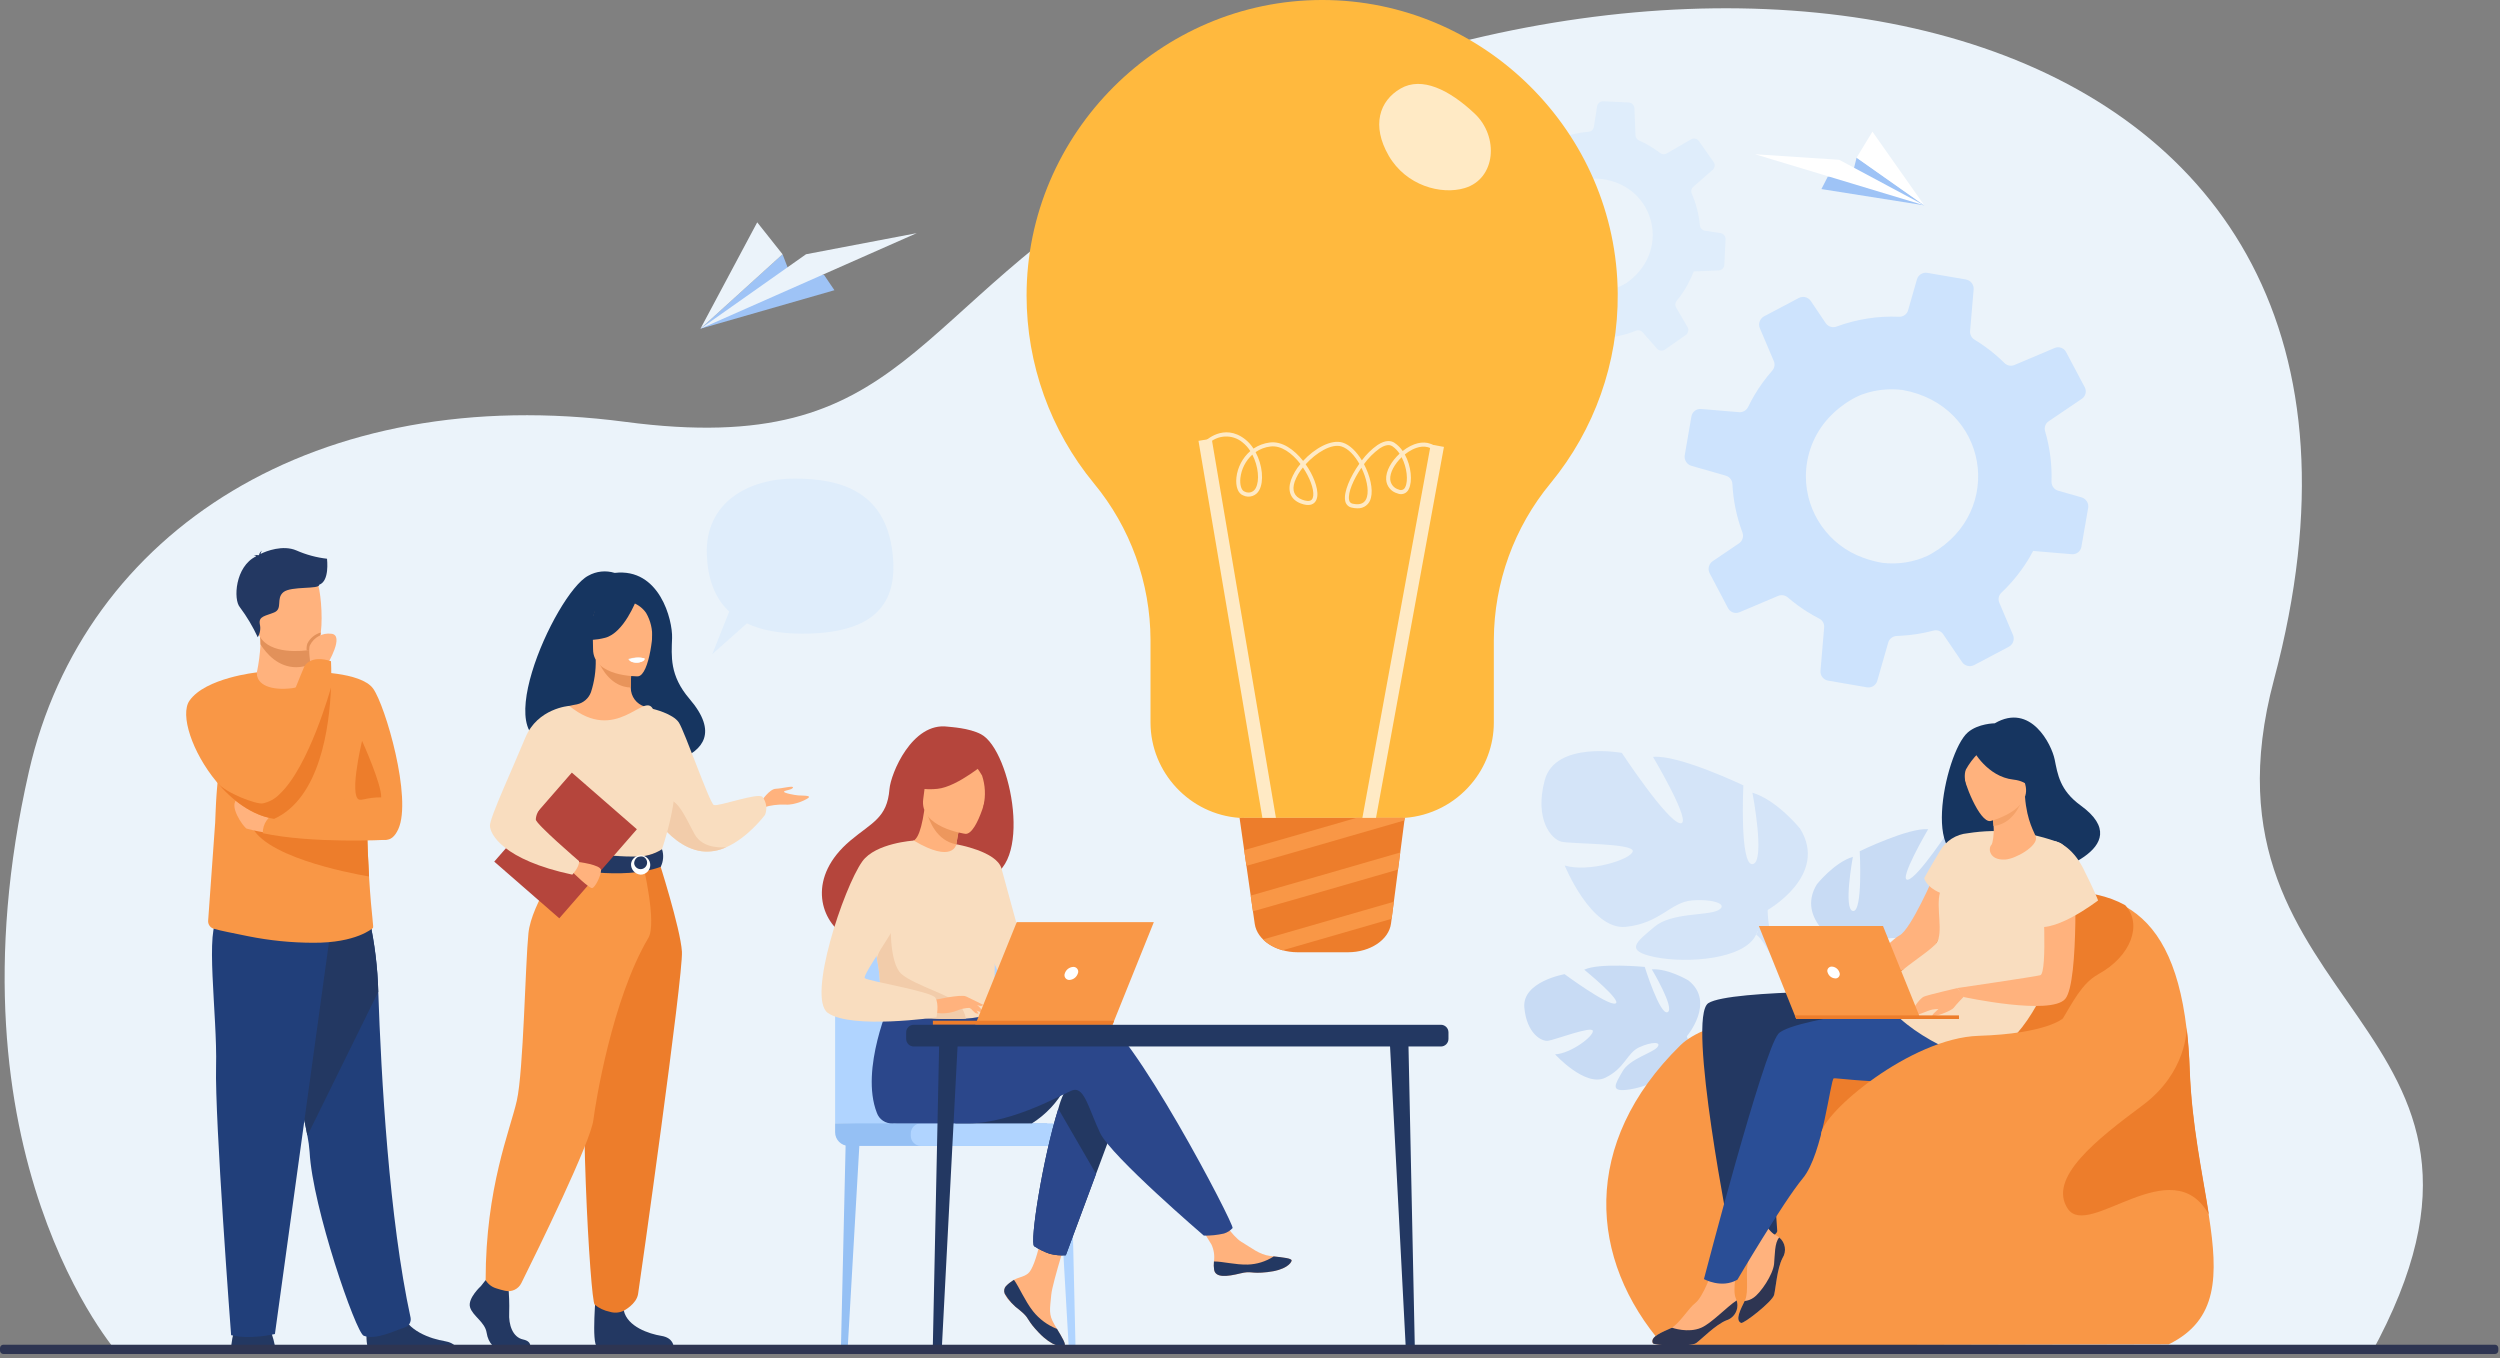 <?xml version="1.0" encoding="UTF-8" standalone="no"?>
<!DOCTYPE svg PUBLIC "-//W3C//DTD SVG 1.1//EN" "http://www.w3.org/Graphics/SVG/1.1/DTD/svg11.dtd">
<svg width="100%" height="100%" viewBox="0 0 565 307" version="1.1" xmlns="http://www.w3.org/2000/svg" xmlns:xlink="http://www.w3.org/1999/xlink" xml:space="preserve" xmlns:serif="http://www.serif.com/" style="fill-rule:evenodd;clip-rule:evenodd;stroke-linejoin:round;stroke-miterlimit:2;">
    <rect x="0" y="0" width="565" height="307" fill="#808080" stroke="none"/>
    <g transform="matrix(1,0,0,1,-41888.1,-1443.46)">
        <g transform="matrix(1,0,0,1,41888.1,1443.46)">
            <g id="Groupe_311" transform="matrix(1,0,0,1,0,0.004)">
                <g id="Tracé_1644" transform="matrix(1,0,0,1,-4.167,-7.434)">
                    <path d="M30.95,313.434C30.95,313.434 -9.078,268.524 10.707,181.781C23.151,127.22 75.978,93.612 145.5,102.771C209.864,111.25 208.781,77.222 265.094,44.748C385.549,-24.714 559.788,4.787 518.087,161.031C497.906,236.642 581.563,237.853 539.987,313.431L30.95,313.434Z" style="fill:rgb(235,243,250);fill-rule:nonzero;"/>
                </g>
                <g id="Tracé_1645" transform="matrix(1,0,0,1,-1315.13,-91.103)">
                    <path d="M1683.21,114.253L1677.59,113.997L1677.46,113.992C1676.78,113.963 1676.18,114.453 1676.07,115.124L1675.35,119.768C1675.34,119.843 1675.32,119.917 1675.3,119.989C1675.13,120.487 1674.68,120.839 1674.16,120.881C1671.05,121.135 1668.02,122.008 1665.25,123.448C1665.13,123.504 1665.02,123.546 1664.89,123.571C1664.42,123.659 1663.94,123.495 1663.62,123.14L1661.04,120.186C1660.7,119.808 1660.18,119.649 1659.69,119.775C1659.54,119.818 1659.39,119.886 1659.26,119.975L1654.55,123.275C1653.97,123.681 1653.8,124.474 1654.15,125.087L1656.77,129.599C1657.03,130.043 1657.01,130.598 1656.71,131.019C1656.3,131.635 1655.91,132.264 1655.54,132.919C1654.88,134.134 1654.32,135.405 1653.87,136.719L1653.87,136.725C1653.7,137.26 1653.2,137.631 1652.64,137.652L1647.35,137.865L1647.08,137.878C1646.4,137.903 1645.84,138.456 1645.81,139.14L1645.55,144.887C1645.52,145.585 1646.02,146.2 1646.71,146.31L1651.88,147.11C1652.45,147.196 1652.9,147.641 1653,148.21C1653.42,150.605 1654.21,152.92 1655.34,155.073C1655.63,155.622 1655.5,156.298 1655.03,156.704L1651.54,159.769C1651.01,160.228 1650.92,161.018 1651.32,161.588L1654.62,166.318C1655.01,166.872 1655.77,167.038 1656.36,166.699L1661.66,163.627C1662.11,163.366 1662.67,163.383 1663.11,163.669C1663.64,164.024 1664.19,164.357 1664.77,164.669C1665.83,165.252 1666.93,165.754 1668.07,166.169C1668.58,166.345 1668.92,166.819 1668.94,167.357L1669.19,173.72C1669.22,174.414 1669.78,174.978 1670.47,175.011L1676.24,175.279C1676.85,175.301 1677.4,174.913 1677.58,174.335C1677.6,174.274 1677.62,174.21 1677.62,174.146L1678.52,168.412C1678.6,167.881 1678.99,167.446 1679.51,167.312C1679.55,167.297 1679.6,167.287 1679.65,167.282C1679.79,167.264 1679.92,167.238 1680.06,167.206C1681.71,166.921 1683.33,166.461 1684.88,165.832C1685.4,165.617 1686,165.764 1686.36,166.194L1689.6,169.884C1690.06,170.406 1690.85,170.498 1691.42,170.098L1692.47,169.367L1696.12,166.806C1696.69,166.407 1696.86,165.627 1696.51,165.024L1693.93,160.579C1693.66,160.107 1693.71,159.509 1694.06,159.09C1694.99,157.954 1695.82,156.734 1696.53,155.445C1697.06,154.479 1697.52,153.476 1697.91,152.445L1699.02,152.402L1703.58,152.217C1704.13,152.199 1704.61,151.828 1704.78,151.298C1704.81,151.188 1704.83,151.073 1704.83,150.957L1705.11,145.172C1705.13,144.493 1704.64,143.895 1703.97,143.786L1700.44,143.242C1699.84,143.147 1699.38,142.657 1699.31,142.053C1699.08,139.57 1698.46,137.14 1697.47,134.853C1697.23,134.328 1697.37,133.704 1697.8,133.328L1702.22,129.455C1702.71,129.019 1702.8,128.28 1702.42,127.743L1699.07,122.967C1698.68,122.405 1697.92,122.235 1697.33,122.58L1691.81,125.78C1691.34,126.058 1690.74,126.018 1690.31,125.68C1689.36,124.945 1688.35,124.286 1687.3,123.71C1686.72,123.393 1686.13,123.101 1685.54,122.836C1685.08,122.627 1684.77,122.176 1684.75,121.669L1684.51,115.569C1684.48,114.867 1683.91,114.294 1683.21,114.257M1665.75,136.883C1666.71,135.537 1667.89,134.366 1669.25,133.419C1669.59,133.182 1669.94,132.971 1670.31,132.787C1672.08,131.914 1674.02,131.459 1675.99,131.459C1688.66,132.114 1693.19,147.166 1683.19,154.699C1683.02,154.821 1682.86,154.942 1682.69,155.061C1680.75,156.27 1678.52,156.919 1676.24,156.934C1675.26,156.894 1674.29,156.763 1673.34,156.543C1667.56,155.266 1663.42,150.105 1663.42,144.195C1663.42,141.576 1664.23,139.021 1665.75,136.884" style="fill:rgb(223,237,251);fill-rule:nonzero;"/>
                </g>
                <g id="Tracé_1646" transform="matrix(1,0,0,1,-1515.37,-245.321)">
                    <path d="M1959.7,308.486L1951.14,307.016L1950.94,306.982C1949.9,306.807 1948.89,307.444 1948.6,308.452L1946.6,315.428C1946.57,315.541 1946.53,315.651 1946.48,315.757C1946.12,316.487 1945.36,316.939 1944.55,316.903C1939.74,316.696 1934.93,317.453 1930.41,319.128C1930.23,319.193 1930.04,319.234 1929.84,319.249C1929.11,319.295 1928.4,318.953 1927.98,318.349L1924.6,313.328C1924.15,312.682 1923.38,312.338 1922.6,312.438C1922.36,312.474 1922.12,312.549 1921.9,312.659L1914.06,316.804C1913.09,317.317 1912.67,318.498 1913.1,319.504L1916.25,326.919C1916.56,327.648 1916.42,328.494 1915.89,329.083C1915.14,329.947 1914.42,330.835 1913.74,331.776C1912.48,333.508 1911.38,335.349 1910.45,337.276L1910.44,337.284C1910.07,338.069 1909.25,338.543 1908.38,338.468L1900.23,337.779L1899.82,337.749C1898.76,337.656 1897.8,338.396 1897.63,339.438L1896.12,348.192C1895.94,349.254 1896.6,350.292 1897.63,350.592L1905.39,352.816C1906.25,353.058 1906.86,353.827 1906.89,354.716C1907.08,358.466 1907.85,362.165 1909.17,365.68C1909.5,366.575 1909.17,367.586 1908.38,368.118L1902.44,372.144C1901.55,372.747 1901.25,373.939 1901.76,374.889L1905.91,382.769C1906.4,383.691 1907.53,384.091 1908.49,383.684L1917.21,379.996C1917.95,379.685 1918.8,379.817 1919.41,380.337C1920.16,380.983 1920.95,381.602 1921.76,382.194C1923.27,383.29 1924.86,384.27 1926.52,385.125C1927.27,385.493 1927.71,386.286 1927.63,387.113L1926.8,396.913C1926.71,397.981 1927.46,398.953 1928.51,399.136L1937.3,400.652C1938.22,400.802 1939.14,400.314 1939.53,399.464C1939.57,399.374 1939.61,399.28 1939.63,399.183L1942.1,390.57C1942.32,389.77 1943,389.176 1943.82,389.07C1943.89,389.056 1943.97,389.049 1944.04,389.05C1944.26,389.049 1944.47,389.037 1944.69,389.013C1947.27,388.893 1949.83,388.498 1952.33,387.832C1953.17,387.602 1954.07,387.943 1954.54,388.672L1958.8,394.946C1959.4,395.833 1960.59,396.126 1961.53,395.621L1963.28,394.702L1969.37,391.478C1970.32,390.976 1970.73,389.814 1970.31,388.823L1967.21,381.523C1966.88,380.746 1967.07,379.841 1967.69,379.266C1969.34,377.705 1970.84,375.994 1972.17,374.155C1973.17,372.779 1974.07,371.333 1974.86,369.83L1976.57,369.977L1983.59,370.567C1984.44,370.647 1985.26,370.172 1985.61,369.39C1985.69,369.228 1985.74,369.056 1985.77,368.879L1987.3,360.069C1987.46,359.033 1986.83,358.025 1985.82,357.727L1980.51,356.217C1979.61,355.957 1979,355.118 1979.01,354.18C1979.14,350.33 1978.65,346.486 1977.57,342.789C1977.3,341.939 1977.63,341.009 1978.38,340.517L1985.89,335.431C1986.72,334.86 1987,333.742 1986.53,332.847L1982.31,324.888C1981.83,323.953 1980.69,323.546 1979.72,323.961L1970.65,327.801C1969.87,328.135 1968.96,327.957 1968.37,327.354C1967.05,326.044 1965.63,324.84 1964.13,323.754C1963.3,323.154 1962.46,322.596 1961.61,322.079C1960.94,321.671 1960.55,320.92 1960.61,320.139L1961.41,310.746C1961.51,309.665 1960.75,308.679 1959.68,308.488M1928.61,339.8C1930.34,337.922 1932.38,336.354 1934.64,335.164C1935.21,334.866 1935.79,334.61 1936.39,334.399C1939.26,333.399 1942.32,333.074 1945.34,333.451C1964.64,336.884 1968.67,360.81 1951.91,370.434C1951.63,370.589 1951.36,370.743 1951.07,370.892C1947.87,372.374 1944.33,372.939 1940.83,372.525C1939.34,372.277 1937.88,371.89 1936.47,371.371C1928.71,368.606 1923.5,361.215 1923.5,352.977C1923.5,348.101 1925.32,343.397 1928.61,339.799" style="fill:rgb(205,227,253);fill-rule:nonzero;"/>
                </g>
                <g id="Tracé_1647" transform="matrix(1,0,0,1,-635.769,-430.489)">
                    <path d="M795.517,555.9C795.034,543.953 805.047,538.646 815.286,538.646C825.525,538.646 836.666,541.299 837.632,557.184C838.253,567.403 832.805,573.692 817.118,573.692C811.827,573.692 807.718,572.858 804.566,571.369L796.724,578.337L800.578,568.706C797.164,565.532 795.726,561.055 795.518,555.9" style="fill:rgb(223,237,251);fill-rule:nonzero;"/>
                </g>
                <g id="Tracé_1648" transform="matrix(1,0,0,1,-207.598,-1190.27)">
                    <path d="M269.935,1495.71C269.702,1493.89 269.228,1492.12 268.525,1490.43C267.541,1488.46 261.276,1489.71 261.276,1489.71C261.276,1489.71 260.023,1490.79 259.755,1495.8L269.935,1495.71Z" style="fill:rgb(35,56,98);fill-rule:nonzero;"/>
                </g>
                <g id="Tracé_1649" transform="matrix(1,0,0,1,-329.599,-1173.85)">
                    <path d="M413.279,1479.24C411.807,1478.34 412.644,1471.64 412.644,1471.64C412.644,1471.64 419.503,1466.15 420.444,1470.35C421.385,1474.55 426.96,1476.44 430.133,1476.95C432.323,1477.31 433.001,1478.52 433.211,1479.24L413.279,1479.24Z" style="fill:rgb(35,56,98);fill-rule:nonzero;"/>
                </g>
                <g id="Tracé_1650" transform="matrix(1,0,0,1,-236.388,-817.863)">
                    <path d="M305.861,1074.5C306.101,1075.72 306.268,1076.96 306.361,1078.2C306.999,1090.64 316.83,1119.08 318.589,1119.74C321.31,1120.77 325.595,1118.59 327.837,1117.87C328.773,1117.6 329.358,1116.65 329.186,1115.69C324.317,1093.31 322.528,1061.08 321.876,1041.99C321.731,1036.52 321.069,1031.08 319.897,1025.74C318.725,1020.4 295.918,1019.34 295.775,1027.44C295.649,1034.6 303.718,1062.69 305.856,1074.5" style="fill:rgb(33,63,122);fill-rule:nonzero;"/>
                </g>
                <g id="Tracé_1651" transform="matrix(1,0,0,1,-236.388,-817.863)">
                    <path d="M305.861,1074.5L321.88,1041.99C321.735,1036.53 321.073,1031.08 319.901,1025.74C318.729,1020.4 295.922,1019.34 295.779,1027.44C295.653,1034.6 303.722,1062.69 305.86,1074.51" style="fill:rgb(35,56,98);fill-rule:nonzero;"/>
                </g>
                <g id="Tracé_1652" transform="matrix(1,0,0,1,-190.692,-822.646)">
                    <path d="M265.5,1032.25L252.824,1124.13C252.824,1124.13 247.257,1125.47 242.924,1124.39C242.924,1124.39 239.213,1075.53 239.524,1063.72C239.835,1051.9 236.86,1032.11 240.202,1029.92C243.544,1027.74 265.502,1032.25 265.502,1032.25" style="fill:rgb(33,63,122);fill-rule:nonzero;"/>
                </g>
                <g id="Tracé_1653" transform="matrix(1,0,0,1,-187.217,-604.375)">
                    <path d="M235.838,790.391L234.258,812.449C234.199,813.276 234.731,814.038 235.528,814.266C237.296,814.779 239.335,815.136 243.267,815.951C248.128,816.932 253.075,817.429 258.034,817.435C267.744,817.497 271.42,814.15 271.42,814.15C271.838,814.158 271.199,812.125 270.62,802.463C270.425,799.19 270.236,795.041 270.101,789.797C269.978,785.079 269.896,779.474 269.888,772.824C269.878,764.824 257.496,756.219 257.267,756.219C257.267,757.371 255.451,759.496 252.656,759.679C249.338,759.896 245.266,758.244 245.266,756.333C245.266,756.314 239.266,765.933 237.136,776.175C236.865,777.475 236.656,778.844 236.489,780.286C236.489,780.308 236.484,780.33 236.481,780.352C236.45,780.616 236.422,780.88 236.395,781.152C236.39,781.199 236.386,781.246 236.381,781.293C236.357,781.536 236.332,781.781 236.31,782.028C236.303,782.098 236.298,782.17 236.292,782.24C236.271,782.466 236.252,782.691 236.234,782.919C236.234,782.94 236.234,782.96 236.229,782.981C236.215,783.15 236.203,783.321 236.19,783.491C236.181,783.611 236.172,783.734 236.163,783.855C236.149,784.055 236.136,784.255 236.122,784.455L236.103,784.755C236.091,784.946 236.08,785.138 236.068,785.333C236.063,785.418 236.058,785.504 236.053,785.591C236.038,785.87 236.023,786.152 236.008,786.436L236.008,786.504C235.994,786.776 235.981,787.052 235.968,787.328C235.968,787.396 235.962,787.464 235.959,787.528C235.946,787.787 235.934,788.049 235.924,788.312C235.924,788.351 235.924,788.39 235.919,788.428C235.892,789.069 235.866,789.72 235.843,790.382L235.843,790.432L235.838,790.391Z" style="fill:rgb(249,151,70);fill-rule:nonzero;"/>
                </g>
                <g id="Tracé_1654" transform="matrix(1,0,0,1,-278.828,-604.377)">
                    <path d="M348.881,756.22C348.881,756.22 360.395,756.12 363.165,760.008C365.935,763.896 372.012,784.8 368.841,791.756C365.67,798.712 359.741,788.878 356.441,784.618C353.141,780.358 348.876,756.218 348.876,756.218" style="fill:rgb(249,151,70);fill-rule:nonzero;"/>
                </g>
                <g id="Tracé_1655" transform="matrix(1,0,0,1,-231.039,-570.056)">
                    <path d="M301.21,720.141L301.204,721.331C301.204,721.331 301.528,725.053 296.945,725.597C292.362,726.141 288.966,724.889 289.09,722.017C289.527,719.93 289.801,717.812 289.91,715.682C289.92,714.936 289.865,714.19 289.747,713.453L298.629,713.276L301.245,713.704L301.21,720.141Z" style="fill:rgb(255,178,125);fill-rule:nonzero;"/>
                </g>
                <g id="Tracé_1656" transform="matrix(1,0,0,1,-233.669,-570.057)">
                    <path d="M303.873,713.7L303.839,720.138C302.837,720.606 301.745,720.847 300.639,720.844C296.557,720.844 293.919,717.851 292.539,715.678C292.549,714.932 292.495,714.186 292.376,713.449L301.258,713.272L303.873,713.7Z" style="fill:rgb(226,145,90);fill-rule:nonzero;"/>
                </g>
                <g id="Tracé_1657" transform="matrix(1,0,0,1,-225.185,-509.48)">
                    <path d="M283.212,651.449C284.242,656.995 291.399,656.813 294.491,656.464C295.361,656.364 295.909,656.256 295.909,656.256C296.89,655.994 297.438,654.448 297.692,652.424C298.192,648.417 297.559,642.536 296.882,641.031C295.863,638.768 293.944,636.319 286.738,638.086C279.532,639.853 281.889,644.343 283.212,651.449" style="fill:rgb(255,178,125);fill-rule:nonzero;"/>
                </g>
                <g id="Tracé_1658" transform="matrix(1,0,0,1,-319.532,-666.389)">
                    <path d="M401.359,833.812C401.359,833.812 405.812,843.646 405.682,846.594C404.222,846.573 402.766,846.76 401.359,847.15C397.878,848.188 401.359,833.812 401.359,833.812" style="fill:rgb(237,125,43);fill-rule:nonzero;"/>
                </g>
                <g id="Tracé_1659" transform="matrix(1,0,0,1,-212.688,-493.019)">
                    <path d="M286.6,619.29C284.214,619.018 281.883,618.387 279.686,617.419C276.649,616.099 272.818,617.553 271.575,618.208C271.619,617.94 271.721,617.684 271.875,617.46C271.556,617.691 271.329,618.027 271.234,618.409C271.177,618.451 271.151,618.481 271.166,618.49C270.819,618.426 270.462,618.449 270.126,618.557C269.79,618.665 270.411,618.516 270.512,618.699C270.524,618.719 270.539,618.736 270.558,618.75C265.821,621.039 265.384,628.525 266.908,630.257C268.484,632.37 269.835,634.641 270.941,637.034C271.468,636.149 271.636,635.095 271.409,634.091C271.076,632.257 272.66,632.257 274.66,631.423C276.66,630.589 274.993,628.255 276.744,626.838C278.495,625.421 284.913,626.254 284.83,625.171C287.213,624.303 286.595,619.532 286.595,619.288" style="fill:rgb(35,56,98);fill-rule:nonzero;"/>
                </g>
                <g id="Tracé_1660" transform="matrix(1,0,0,1,-225.184,-738.027)">
                    <path d="M281.759,923.871C283.639,931.42 303.968,935.32 308.59,936.113C308.395,932.84 308.206,928.691 308.071,923.447L281.759,923.871Z" style="fill:rgb(237,125,43);fill-rule:nonzero;"/>
                </g>
                <g id="Tracé_1661" transform="matrix(1,0,0,1,-210.83,-717.815)">
                    <path d="M271.868,906.113C270.08,905.902 268.31,905.557 266.574,905.08C265.799,904.693 262.256,899.657 264.574,898.366C266.892,897.075 273.124,902.24 273.124,902.24L271.868,906.113Z" style="fill:rgb(255,178,125);fill-rule:nonzero;"/>
                </g>
                <g id="Tracé_1662" transform="matrix(1,0,0,1,-236.366,-719.459)">
                    <path d="M323.714,909.254C323.714,909.254 306.984,910.162 295.757,907.754C295.704,905.66 297.021,903.76 299,903.074C300.979,902.388 316.5,899.365 320.7,900.398C324.9,901.431 323.71,909.254 323.71,909.254" style="fill:rgb(249,151,70);fill-rule:nonzero;"/>
                </g>
                <g id="Tracé_1663" transform="matrix(1,0,0,1,-167.465,-604.848)">
                    <path d="M216.392,781.513C219.864,785.699 224.403,789.113 229.406,789.913C230.393,788.227 230.827,786.272 230.644,784.326C230.468,782.492 229.842,780.73 228.822,779.197C228.43,778.57 228.101,777.905 227.838,777.214C225.106,770.242 225.513,756.806 225.513,756.806C225.513,756.806 213.913,758.021 210.294,763.186C208.079,766.35 210.903,774.891 216.394,781.51" style="fill:rgb(249,151,70);fill-rule:nonzero;"/>
                </g>
                <g id="Tracé_1664" transform="matrix(1,0,0,1,-275.824,-568.954)">
                    <path d="M345.13,715.937C346,715.837 346.548,715.729 346.548,715.729C347.529,715.467 348.077,713.921 348.331,711.897C347.016,712.26 345.914,713.161 345.297,714.377C345.126,714.878 345.069,715.411 345.13,715.937" style="fill:rgb(226,145,90);fill-rule:nonzero;"/>
                </g>
                <g id="Tracé_1665" transform="matrix(1,0,0,1,-278.138,-569.949)">
                    <path d="M352.118,720.07C352.118,720.07 356.125,713.458 353.009,713.17C351.018,712.92 349.075,713.968 348.191,715.77C347.741,716.545 348.309,720.039 348.309,720.039L352.118,720.07Z" style="fill:rgb(255,178,125);fill-rule:nonzero;"/>
                </g>
                <g id="Tracé_1666" transform="matrix(1,0,0,1,-233.598,-592.834)">
                    <path d="M292.305,772.094C292.424,772.889 292.654,773.663 292.988,774.394C293.596,775.724 294.463,776.919 295.539,777.909C305.946,773.209 308.052,757.08 308.405,748.217C308.547,744.654 308.405,742.265 308.405,742.265C303.71,740.71 302.39,743.412 302.39,743.412C302.39,743.412 296.847,756.594 293.971,765.212C292.871,768.512 292.162,771.137 292.303,772.102" style="fill:rgb(249,151,70);fill-rule:nonzero;"/>
                </g>
                <g id="Tracé_1667" transform="matrix(1,0,0,1,-194.743,-618.442)">
                    <path d="M243.67,795.107C247.142,799.293 251.681,802.707 256.684,803.507C267.091,798.807 269.197,782.678 269.55,773.815C269.55,773.815 264.625,791.677 257.922,797.915C256.898,798.976 255.577,799.703 254.133,800C252.689,800.297 245.681,797.611 243.908,795.362C243.845,795.264 243.764,795.179 243.67,795.11" style="fill:rgb(237,125,43);fill-rule:nonzero;"/>
                </g>
                <g id="Tracé_1668" transform="matrix(1,0,0,1,-1371.15,-868.572)">
                    <path d="M1752.35,1102.8C1752.35,1102.8 1758.96,1095.04 1752.72,1090.14C1752.72,1090.14 1748.16,1087.4 1744.46,1087.64C1744.46,1087.64 1749.74,1096.44 1748.04,1097.31C1746.34,1098.19 1742.86,1087.09 1742.86,1087.09C1742.86,1087.09 1732.51,1086.11 1729.19,1087.72C1729.19,1087.72 1738.06,1094.94 1736.19,1095.37C1734.32,1095.81 1724.75,1088.73 1724.75,1088.73C1724.75,1088.73 1715.13,1090.4 1715.65,1096.27C1716.18,1102.14 1719.51,1103.95 1720.97,1103.79C1722.42,1103.63 1730.94,1100.35 1731.13,1101.54C1731.33,1102.74 1726.2,1106.66 1722.6,1106.85C1722.6,1106.85 1729.41,1114.32 1733.92,1112.15C1738.43,1109.98 1738.8,1106.55 1741.61,1105.26C1744.42,1103.96 1746.82,1103.96 1745.67,1105.27C1744.51,1106.59 1739.42,1107.87 1737.82,1110.73C1736.22,1113.58 1734.78,1115.5 1739.45,1114.78C1744.12,1114.07 1751.69,1110.63 1752.02,1106.72L1752.35,1102.8Z" style="fill:rgb(200,219,244);fill-rule:nonzero;"/>
                </g>
                <g id="Tracé_1669" transform="matrix(1,0,0,1,-1390.07,-906.643)">
                    <path d="M1739.31,1134.48C1739.31,1134.48 1765.47,1133.4 1771.27,1140.87C1772.4,1143.68 1774.19,1146.19 1776.49,1148.17L1777.11,1149.84C1777.11,1149.84 1772.57,1145.07 1770.94,1144.79C1770.94,1144.79 1773.45,1135.51 1739.31,1134.49" style="fill:rgb(200,219,244);fill-rule:nonzero;"/>
                </g>
                <g id="Tracé_1670" transform="matrix(1,0,0,1,-1532.17,-958.706)">
                    <path d="M1918.6,1200.23C1922.12,1203.08 1924.3,1207.26 1924.64,1211.78L1923.62,1211.87C1923.62,1211.87 1921.8,1204.21 1918.55,1201.22C1915.31,1198.23 1918.6,1200.23 1918.6,1200.23" style="fill:rgb(200,219,244);fill-rule:nonzero;"/>
                </g>
                <g id="Tracé_1671" transform="matrix(1,0,0,1,-1629.15,-741.764)">
                    <path d="M2045.42,955.531C2045.42,955.531 2034.86,949.65 2039.76,941.616C2039.76,941.616 2043.68,936.68 2047.9,935.402C2047.9,935.402 2045.68,947.368 2047.93,947.644C2050.19,947.92 2049.45,934.132 2049.45,934.132C2049.45,934.132 2060.55,928.755 2064.91,929.165C2064.91,929.165 2058.05,940.865 2060.3,940.575C2062.55,940.285 2070.25,928.446 2070.25,928.446C2070.25,928.446 2081.64,926.304 2083.49,933.053C2085.34,939.802 2082.39,943.187 2080.71,943.614C2079.02,944.041 2068.19,943.93 2068.47,945.336C2068.76,946.742 2076.08,948.973 2080.16,947.696C2080.16,947.696 2075.68,958.824 2069.77,958.278C2063.86,957.732 2062.02,954.078 2058.36,953.807C2054.7,953.536 2052.03,954.528 2053.86,955.507C2055.69,956.486 2061.88,955.807 2064.85,958.307C2067.81,960.807 2070.2,962.352 2064.72,963.493C2059.24,964.634 2049.38,963.957 2047.4,959.742L2045.42,955.531Z" style="fill:rgb(200,219,244);fill-rule:nonzero;"/>
                </g>
                <g id="Tracé_1672" transform="matrix(1,0,0,1,-1645.78,-769.844)">
                    <path d="M2094.93,963.259C2094.93,963.259 2065.4,972.909 2062.06,983.612C2061.97,987.212 2061.01,990.739 2059.27,993.892L2059.28,996.002C2059.28,996.002 2062.35,988.817 2064.04,987.828C2064.04,987.828 2057.4,978.56 2094.93,963.26" style="fill:rgb(200,219,244);fill-rule:nonzero;"/>
                </g>
                <g id="Tracé_1673" transform="matrix(1,0,0,1,-1634.91,-886.524)">
                    <path d="M2048.4,1110.57C2045.67,1115.2 2044.98,1120.76 2046.48,1125.92L2047.65,1125.6C2047.65,1125.6 2046.49,1116.33 2048.86,1111.65C2051.23,1106.98 2048.4,1110.57 2048.4,1110.57" style="fill:rgb(200,219,244);fill-rule:nonzero;"/>
                </g>
                <g id="Tracé_1674" transform="matrix(1,0,0,1,-1386.6,-675.63)">
                    <path d="M1786.06,881.294C1786.06,881.294 1799.95,873.466 1793.43,862.911C1793.43,862.911 1788.22,856.433 1782.65,854.78C1782.65,854.78 1785.66,870.537 1782.69,870.917C1779.72,871.297 1780.6,853.117 1780.6,853.117C1780.6,853.117 1765.93,846.109 1760.18,846.682C1760.18,846.682 1769.31,862.052 1766.34,861.689C1763.37,861.326 1753.13,845.774 1753.13,845.774C1753.13,845.774 1738.1,843.033 1735.71,851.943C1733.33,860.853 1737.23,865.293 1739.46,865.843C1741.69,866.393 1755.97,866.168 1755.6,868.024C1755.24,869.88 1745.6,872.874 1740.22,871.224C1740.22,871.224 1746.19,885.861 1753.98,885.097C1761.77,884.333 1764.17,879.504 1768.99,879.12C1773.81,878.736 1777.34,880.02 1774.93,881.329C1772.52,882.638 1764.36,881.784 1760.47,885.106C1756.59,888.428 1753.44,890.477 1760.67,891.941C1767.9,893.405 1780.89,892.441 1783.47,886.87L1786.06,881.294Z" style="fill:rgb(212,228,248);fill-rule:nonzero;"/>
                </g>
                <g id="Tracé_1675" transform="matrix(1,0,0,1,-1416.91,-712.765)">
                    <path d="M1772.9,891.839C1772.9,891.839 1811.88,904.344 1816.38,918.428C1816.52,923.173 1817.81,927.814 1820.12,931.958L1820.13,934.74C1820.13,934.74 1816.02,925.292 1813.8,924C1813.8,924 1822.48,911.734 1772.9,891.839" style="fill:rgb(212,228,248);fill-rule:nonzero;"/>
                </g>
                <g id="Tracé_1676" transform="matrix(1,0,0,1,-1597.45,-865.576)">
                    <path d="M2000.65,1084.77C2004.28,1090.85 2005.24,1098.17 2003.29,1104.99L2001.75,1104.58C2001.75,1104.58 2003.21,1092.34 2000.05,1086.2C1996.89,1080.06 2000.65,1084.77 2000.65,1084.77" style="fill:rgb(212,228,248);fill-rule:nonzero;"/>
                </g>
                <g id="Tracé_1677" transform="matrix(1,0,0,1,-1444.89,-802.851)">
                    <path d="M1935.04,1106.67L1820.83,1106.95C1803.84,1087.5 1802.11,1061.2 1824.68,1039.06C1827.52,1036.28 1832.96,1034.31 1838.83,1032.91C1846.46,1031.27 1854.21,1030.2 1862,1029.71C1865.73,1026.7 1869.19,1023.38 1872.37,1019.78C1884.42,1005.2 1894.66,1006.46 1894.66,1006.46C1906.95,1004.07 1917.42,1003.38 1925.19,1007.7C1932.38,1011.72 1937.25,1020.05 1939.06,1035.35C1939.41,1038.24 1939.64,1041.39 1939.76,1044.8C1940.2,1057.22 1942.65,1068.26 1944.1,1077.62C1946.2,1091.17 1946.21,1101.17 1935.03,1106.66" style="fill:rgb(249,151,70);fill-rule:nonzero;"/>
                </g>
                <g id="Tracé_1678" transform="matrix(1,0,0,1,-1563.04,-801.768)">
                    <path d="M2037.25,1021.95C2029.8,1026 2028.97,1039.37 2017.3,1042.82C2005.64,1046.27 1985.84,1045.95 1974.6,1058.12C1963.77,1069.87 1951.83,1039.96 1956.98,1031.56C1964.61,1029.91 1972.36,1028.84 1980.15,1028.36C1983.88,1025.34 1987.34,1022.02 1990.52,1018.42C2002.57,1003.84 2012.82,1005.1 2012.82,1005.1C2025.1,1002.72 2035.57,1002.02 2043.34,1006.34C2047.28,1010.64 2044.7,1017.88 2037.24,1021.94" style="fill:rgb(237,125,43);fill-rule:nonzero;"/>
                </g>
                <g id="Tracé_1679" transform="matrix(1,0,0,1,-1531.23,-891.488)">
                    <path d="M1959.69,1115.49C1959.69,1115.49 1922.3,1115 1917.32,1118.19C1912.34,1121.38 1922.45,1172.02 1922.45,1172.02C1922.45,1172.02 1932.13,1172.31 1932.89,1169.74C1932.89,1169.74 1931.08,1146.01 1932.59,1141.9C1934.11,1137.79 1933.15,1132.11 1933.15,1132.11C1933.15,1132.11 1952.08,1134.94 1958.08,1133.51C1964.08,1132.08 1959.7,1115.5 1959.7,1115.5" style="fill:rgb(35,56,98);fill-rule:nonzero;"/>
                </g>
                <g id="Tracé_1680" transform="matrix(1,0,0,1,-1651.49,-787.404)">
                    <path d="M2088.61,985.231C2088.61,985.261 2083.35,997.498 2080.78,998.801C2078.22,1000.1 2068.93,1010.77 2066.94,1010.59C2064.95,1010.4 2069.27,1012.21 2069.27,1012.21C2069.27,1012.21 2085.5,1004.73 2086.44,1004.26C2087.39,1003.79 2092.36,995.614 2093.04,991.459C2093.73,987.304 2088.61,985.229 2088.61,985.229" style="fill:rgb(255,178,125);fill-rule:nonzero;"/>
                </g>
                <g id="Tracé_1681" transform="matrix(1,0,0,1,-1563.68,-1088.16)">
                    <path d="M1966.53,1372.47C1965.29,1374.88 1965,1379.3 1964.63,1380.8C1964.26,1382.3 1957.73,1387.4 1957.16,1387.14C1955.74,1386.5 1957.1,1384.01 1957.97,1382.18C1958.01,1382.11 1958.04,1382.04 1958.07,1381.97C1958.93,1380.13 1958.19,1376.04 1958.64,1373.92C1959.09,1371.8 1956.94,1366.11 1956.94,1366.11L1960.55,1361.55C1960.55,1361.55 1963.09,1366.38 1964.9,1367.26C1965.22,1367.41 1965.52,1367.6 1965.79,1367.82C1967.18,1368.95 1967.5,1370.97 1966.53,1372.47" style="fill:rgb(255,178,125);fill-rule:nonzero;"/>
                </g>
                <g id="Tracé_1682" transform="matrix(1,0,0,1,-1486.34,-1139.13)">
                    <path d="M1876.5,1437.53C1874,1438.56 1870.93,1441.76 1869.68,1442.67C1868.43,1443.57 1860.15,1443.25 1859.88,1442.69C1859.18,1441.22 1862.07,1440.18 1863.91,1439.33C1863.94,1439.32 1863.97,1439.3 1863.99,1439.29L1864,1439.29C1865.82,1438.38 1867.86,1434.86 1869.54,1433.55C1871.24,1432.22 1873.28,1426.49 1873.28,1426.49L1878.98,1425.34C1878.98,1425.34 1877.8,1430.66 1878.62,1432.5C1878.7,1432.67 1878.77,1432.85 1878.82,1433.03C1878.94,1433.39 1879.01,1433.77 1879.01,1434.15C1879.01,1435.7 1877.98,1437.08 1876.5,1437.54" style="fill:rgb(255,178,125);fill-rule:nonzero;"/>
                </g>
                <g id="Tracé_1683" transform="matrix(1,0,0,1,-1746.79,-645.466)">
                    <path d="M2194.65,837.861C2193.89,836.981 2205.91,833.356 2208.48,843.225C2208.48,843.225 2230.61,837.34 2217,827.479C2212.29,824.065 2211.82,820.422 2211.14,817.09C2210.46,813.758 2205.76,804.177 2197.6,808.931C2197.6,808.931 2193.87,808.947 2191.51,810.99C2186.15,815.636 2180.29,845.17 2194.65,837.861" style="fill:rgb(22,53,96);fill-rule:nonzero;"/>
                </g>
                <g id="Tracé_1684" transform="matrix(1,0,0,1,-1532.76,-898.507)">
                    <path d="M1976.85,1124.25C1976.85,1124.25 1938.07,1128.19 1934.66,1132.15C1931.25,1136.11 1917.85,1187.58 1917.85,1187.58C1917.85,1187.58 1921.81,1189.79 1925.41,1187.72C1925.41,1187.72 1935.67,1170.26 1940.21,1164.78C1944.75,1159.3 1946.45,1142.38 1947.2,1142.2C1947.95,1142.03 1972.25,1145.6 1980.62,1139.17C1988.99,1132.75 1976.85,1124.25 1976.85,1124.25" style="fill:rgb(42,78,150);fill-rule:nonzero;"/>
                </g>
                <g id="Tracé_1685" transform="matrix(1,0,0,1,-1694.35,-747.546)">
                    <path d="M2160.04,938.1C2153.37,935.507 2146.13,934.732 2139.06,935.856C2136.44,936.082 2134.1,937.578 2132.79,939.856C2130.37,943.844 2129.23,945.986 2129.23,945.986C2129.23,945.986 2129.47,947.834 2132.77,949.306C2131.87,952.613 2133.6,958.389 2132.01,960.63C2130.42,962.871 2120.56,968.43 2120.07,971.519C2119.17,977.198 2136.91,987.494 2142.2,986.395C2157.42,983.234 2167.77,942.453 2160.04,938.103" style="fill:rgb(249,221,191);fill-rule:nonzero;"/>
                </g>
                <g id="Tracé_1686" transform="matrix(1,0,0,1,-1779.07,-653.559)">
                    <path d="M2239.53,832.41C2240.56,830.357 2241.26,828.151 2241.59,825.878C2241.76,823.778 2239.99,816.213 2232.39,818.041C2230.86,818.402 2229.43,819.103 2228.21,820.09C2226.64,821.376 2224.46,824.041 2227.78,830.474L2228.7,832.667L2239.53,832.41Z" style="fill:rgb(22,53,96);fill-rule:nonzero;"/>
                </g>
                <g id="Tracé_1687" transform="matrix(1,0,0,1,-1789.89,-716.735)">
                    <path d="M2239.93,907.688C2239.17,908.498 2239.47,911.188 2243.06,910.988C2245.42,910.856 2250.48,907.939 2250.01,905.923C2249.78,904.964 2247.97,902.493 2247.54,896.806L2247.12,896.926L2239.91,898.95C2239.91,898.95 2240.26,901.24 2240.44,903.409C2240.59,905.231 2240.26,907.352 2239.94,907.687" style="fill:rgb(255,178,125);fill-rule:nonzero;"/>
                </g>
                <g id="Tracé_1688" transform="matrix(1,0,0,1,-1791.17,-717.211)">
                    <path d="M2241.19,899.427C2241.19,899.427 2241.53,901.717 2241.71,903.886C2245.8,903.449 2247.67,899.543 2248.39,897.403L2241.19,899.427Z" style="fill:rgb(244,162,105);fill-rule:nonzero;"/>
                </g>
                <g id="Tracé_1689" transform="matrix(1,0,0,1,-1765.74,-669.793)">
                    <path d="M2215.6,855.339C2215.6,855.339 2225.03,852.969 2223.46,847.121C2221.89,841.273 2222.05,837.03 2215.97,838.296C2209.89,839.562 2209.32,842.106 2209.37,844.184C2209.42,846.262 2213.11,855.805 2215.6,855.339" style="fill:rgb(255,178,125);fill-rule:nonzero;"/>
                </g>
                <g id="Tracé_1690" transform="matrix(1,0,0,1,-1774.87,-666.42)">
                    <path d="M2220.78,835.93C2220.78,835.93 2223.95,841.961 2229.92,842.611C2233.41,842.991 2234.37,845.294 2234.37,845.294C2233.79,841.674 2232.86,838.12 2231.57,834.687C2230.28,831.254 2221.85,832.145 2220.79,835.931" style="fill:rgb(22,53,96);fill-rule:nonzero;"/>
                </g>
                <g id="Tracé_1691" transform="matrix(1,0,0,1,-1762.18,-673.949)">
                    <path d="M2209.18,844.257C2208.12,845.325 2207.21,846.533 2206.48,847.848C2205.54,850.048 2207.38,854.681 2208.14,855.679C2208.14,855.679 2203.75,848.237 2205.22,845.014C2206.77,841.597 2209.18,844.256 2209.18,844.256" style="fill:rgb(22,53,96);fill-rule:nonzero;"/>
                </g>
                <g id="Tracé_1692" transform="matrix(1,0,0,1,-1615.13,-888.086)">
                    <path d="M2033.38,1112.67C2033.38,1112.67 2031.5,1114.66 2031.28,1114.77C2030.03,1115.35 2028.47,1115.01 2027.71,1115.2C2026.95,1115.39 2027.08,1114.92 2027.64,1114.54C2028.2,1114.15 2029.57,1114.3 2029.01,1114.16C2028.45,1114.03 2025.41,1113.46 2024.27,1113.76C2023.17,1114.14 2021.96,1114.04 2020.92,1113.49C2020.81,1113.31 2025.05,1111.24 2026.27,1111.31C2027.48,1111.38 2030.97,1111.2 2030.97,1111.2L2033.38,1112.67Z" style="fill:rgb(255,178,125);fill-rule:nonzero;"/>
                </g>
                <g id="Tracé_1693" transform="matrix(1,0,0,1,-1760.76,-773.039)">
                    <path d="M2229.63,967.257C2229.63,967.257 2230.76,994.904 2227.51,998.78C2224.28,1002.63 2204.5,998.352 2204.5,998.352L2203.13,996.332C2203.13,996.332 2220.69,993.762 2221.87,993.432C2223.57,992.953 2222.39,973.915 2222.39,973.915L2229.63,967.257Z" style="fill:rgb(255,178,125);fill-rule:nonzero;"/>
                </g>
                <g id="Tracé_1694" transform="matrix(1,0,0,1,-1820.4,-756.714)">
                    <path d="M2284.92,946.831C2285.2,946.838 2288.69,947.986 2291.2,952.954C2293.67,957.834 2294.57,960.204 2294.57,960.204C2294.57,960.204 2283.63,968.678 2279.28,965.557C2274.93,962.436 2280.91,946.727 2284.92,946.831" style="fill:rgb(249,221,191);fill-rule:nonzero;"/>
                </g>
                <g id="Tracé_1695" transform="matrix(1,0,0,1,-1738.14,-891.644)">
                    <path d="M2181.89,1116.96C2181.89,1116.96 2180.31,1118.55 2179.71,1119.37C2179.11,1120.18 2174.93,1121.65 2174.84,1121.22C2174.74,1120.78 2176.71,1119.45 2176.89,1118.96C2177.06,1118.47 2179.21,1115.98 2180.51,1115.69C2181.82,1115.41 2181.89,1116.96 2181.89,1116.96" style="fill:rgb(255,178,125);fill-rule:nonzero;"/>
                </g>
                <g id="Tracé_1696" transform="matrix(1,0,0,1,-1719.95,-888.763)">
                    <path d="M2162.32,1112.06C2162.32,1112.06 2155.87,1113.55 2154.77,1113.99C2153.68,1114.44 2151.36,1117.73 2152.27,1118.22C2152.86,1118.53 2155.4,1117.19 2156.69,1116.91C2157.99,1116.63 2161.65,1117.26 2163.32,1113.95C2163.51,1113.58 2162.31,1112.05 2162.31,1112.05" style="fill:rgb(255,178,125);fill-rule:nonzero;"/>
                </g>
                <g id="Tracé_1697" transform="matrix(1,0,0,1,-1486.34,-1169.76)">
                    <path d="M1876.5,1468.15C1874,1469.18 1870.93,1472.38 1869.68,1473.29C1868.43,1474.2 1860.15,1473.87 1859.88,1473.32C1859.18,1471.85 1862.07,1470.8 1863.91,1469.95C1863.94,1469.94 1863.97,1469.93 1863.99,1469.91L1864,1469.91L1864.26,1469.83C1864.26,1469.83 1867.83,1471.11 1870.8,1469.83C1873.12,1468.84 1876.55,1465.15 1878.82,1463.65C1878.94,1464.01 1879,1464.39 1879,1464.78C1879,1466.33 1877.98,1467.7 1876.5,1468.16" style="fill:rgb(46,53,82);fill-rule:nonzero;"/>
                </g>
                <g id="Tracé_1698" transform="matrix(1,0,0,1,-1563.68,-1113.12)">
                    <path d="M1966.53,1397.43C1965.29,1399.83 1965,1404.26 1964.63,1405.76C1964.26,1407.26 1957.73,1412.36 1957.16,1412.1C1955.74,1411.45 1957.1,1408.96 1957.97,1407.14C1958.69,1407.08 1959.38,1406.82 1959.97,1406.4C1961.6,1405.31 1964.37,1401.2 1964.62,1398.78C1964.82,1396.81 1964.7,1393.98 1965.79,1392.78C1967.18,1393.91 1967.5,1395.93 1966.53,1397.43" style="fill:rgb(46,53,82);fill-rule:nonzero;"/>
                </g>
                <g id="Tracé_1699" transform="matrix(1,0,0,1,-1582.15,-832.957)">
                    <path d="M2016.21,1063.25L1988.11,1063.25L1979.65,1042.23L2007.71,1042.23L2016.21,1063.25Z" style="fill:rgb(249,151,70);fill-rule:nonzero;"/>
                </g>
                <g id="Tracé_1700" transform="matrix(1,0,0,1,-1614.49,-913.365)">
                    <path d="M2020.11,1142.84L2057.22,1142.84L2057.22,1143.66L2020.44,1143.66L2020.11,1142.84Z" style="fill:rgb(237,125,43);fill-rule:nonzero;"/>
                </g>
                <g id="Tracé_1701" transform="matrix(1,0,0,1,-1643.82,-869.464)">
                    <path d="M2056.87,1089.25C2056.82,1089.13 2056.79,1089.01 2056.79,1088.88C2056.79,1088.35 2057.23,1087.91 2057.77,1087.91C2057.78,1087.91 2057.8,1087.91 2057.82,1087.91C2058.62,1087.95 2059.3,1088.49 2059.54,1089.25C2059.59,1089.36 2059.61,1089.49 2059.61,1089.61C2059.61,1090.15 2059.17,1090.59 2058.64,1090.59C2058.62,1090.59 2058.61,1090.59 2058.59,1090.58C2057.79,1090.54 2057.11,1090.01 2056.87,1089.25" style="fill:white;fill-rule:nonzero;"/>
                </g>
                <g id="Tracé_1702" transform="matrix(1,0,0,1,-1638.12,-916.109)">
                    <path d="M2104.34,1146.27C2104.34,1146.27 2100.66,1149.71 2085.29,1150.2C2069.92,1150.69 2049.87,1167.67 2049.68,1172.47C2049.49,1177.26 2080.63,1184.57 2081.11,1183.88C2081.59,1183.19 2100.87,1166.65 2100.87,1166.65L2104.34,1146.27Z" style="fill:rgb(249,151,70);fill-rule:nonzero;"/>
                </g>
                <g id="Tracé_1703" transform="matrix(1,0,0,1,-1855.76,-924.331)">
                    <path d="M2354.97,1198.83C2346.7,1183.93 2327.8,1204.48 2323.1,1197.53C2318.4,1190.58 2329.74,1181.75 2339.97,1174.14C2349.99,1166.69 2349.95,1156.96 2349.94,1156.56C2350.28,1159.46 2350.52,1162.6 2350.64,1166.01C2351.08,1178.43 2353.52,1189.48 2354.97,1198.83" style="fill:rgb(237,125,43);fill-rule:nonzero;"/>
                </g>
                <g id="Tracé_1704" transform="matrix(1,0,0,1,-923.464,-0.004)">
                    <path d="M1289.07,66.4C1289.19,81.987 1283.82,97.13 1273.92,109.168C1265.66,119.136 1261.12,131.669 1261.07,144.613L1261.07,163.287C1261.07,168.38 1259.25,173.31 1255.95,177.187C1252.18,181.656 1246.77,184.417 1240.94,184.84C1240.46,184.873 1240,184.84 1239.51,184.84L1205.03,184.84C1204.56,184.84 1204.06,184.87 1203.6,184.84C1192.34,184.057 1183.49,174.58 1183.48,163.29L1183.48,144.644C1183.45,131.72 1178.93,119.199 1170.69,109.244C1160.85,97.29 1155.47,82.28 1155.47,66.798C1155.47,30.153 1185.62,-0.002 1222.27,-0.002C1258.77,-0.002 1288.85,29.906 1289.07,66.4" style="fill:rgb(255,185,62);fill-rule:nonzero;"/>
                </g>
                <g id="Tracé_1705" transform="matrix(1,0,0,1,-1115.03,-735.681)">
                    <path d="M1432.51,920.513C1432.34,921.85 1429.43,944.176 1429.4,944.388C1428.92,948.072 1424.71,950.888 1419.67,950.888L1408.32,950.888C1403.33,950.888 1399.13,948.119 1398.6,944.458C1398.05,940.606 1395.94,925.846 1395.17,920.514L1432.51,920.513Z" style="fill:rgb(237,125,43);fill-rule:nonzero;"/>
                </g>
                <g id="Tracé_1706" transform="matrix(1,0,0,1,-1119.17,-735.681)">
                    <path d="M1436.64,920.513L1425.73,920.513C1415.38,923.506 1405.11,926.463 1400.35,927.806L1400.6,929.551L1400.61,929.59L1400.86,931.357C1404.71,930.29 1413.96,927.641 1436.57,921.087L1436.64,920.513Z" style="fill:rgb(249,151,70);fill-rule:nonzero;"/>
                </g>
                <g id="Tracé_1707" transform="matrix(1,0,0,1,-1125.03,-766.876)">
                    <path d="M1407.94,971.018L1407.94,971.057L1408.19,972.831C1412.65,971.579 1421.84,968.943 1440.98,963.395L1441.23,961.469L1441.23,961.453L1441.48,959.54C1429.38,963.04 1414.75,967.271 1407.68,969.278L1407.94,971.018Z" style="fill:rgb(249,151,70);fill-rule:nonzero;"/>
                </g>
                <g id="Tracé_1708" transform="matrix(1,0,0,1,-1136.14,-811.12)">
                    <path d="M1423.31,1024.74L1423.37,1024.78C1424.2,1025.26 1425.09,1025.63 1426.02,1025.88C1431.27,1024.38 1439.06,1022.12 1450.65,1018.76L1450.9,1016.84L1450.9,1016.82L1451.15,1014.91C1440.8,1017.91 1428.92,1021.33 1421.59,1023.43C1422.1,1023.94 1422.68,1024.38 1423.31,1024.74" style="fill:rgb(249,151,70);fill-rule:nonzero;"/>
                </g>
                <g id="Tracé_1709" transform="matrix(1,0,0,1,-1078.12,-394.533)">
                    <path d="M1363.42,579.365L1348.98,494.159L1351.96,493.659L1366.48,579.369L1363.42,579.365Z" style="fill:rgb(255,234,197);fill-rule:nonzero;"/>
                </g>
                <g id="Tracé_1710" transform="matrix(1,0,0,1,-1225.49,-399.819)">
                    <path d="M1536.47,584.651L1533.39,584.651L1548.84,500.269L1551.82,500.813L1536.47,584.651Z" style="fill:rgb(255,234,197);fill-rule:nonzero;"/>
                </g>
                <g id="Tracé_1711" transform="matrix(1,0,0,1,-1083.95,-388.867)">
                    <path d="M1390.73,503.743C1390.29,503.739 1389.85,503.685 1389.43,503.584C1388.64,503.42 1388.04,502.765 1387.95,501.964C1387.6,500.076 1389.09,496.613 1391.16,493.678C1390.08,491.778 1388.63,490.214 1387.11,489.755C1384.87,489.074 1381.43,491.146 1379.03,493.791C1379.46,494.406 1379.86,495.048 1380.21,495.712C1381.44,498.03 1382.32,500.996 1381.11,502.366C1380.66,502.874 1379.75,503.335 1377.94,502.651C1375.67,501.797 1374.86,499.88 1375.7,497.39C1376.2,496.051 1376.92,494.81 1377.85,493.724C1375.99,491.303 1373.51,489.463 1371.07,489.771C1369.86,489.915 1368.71,490.35 1367.71,491.038C1369.28,493.947 1369.63,497.638 1368.55,499.62C1367.88,500.941 1366.24,501.484 1364.91,500.826C1363.76,500.416 1363.16,498.826 1363.38,496.783C1363.64,494.47 1364.76,492.336 1366.52,490.804C1366.05,490.061 1365.46,489.403 1364.78,488.856C1362.48,486.919 1359.03,487.091 1356.94,489.247L1356.28,488.61C1356.33,488.567 1360.49,484.369 1365.34,488.134C1366.09,488.729 1366.73,489.444 1367.24,490.249C1368.35,489.499 1369.62,489.025 1370.95,488.866C1373.69,488.522 1376.43,490.455 1378.45,493.027C1381.06,490.193 1384.78,488.099 1387.37,488.882C1389,489.382 1390.55,490.958 1391.73,492.904C1392.71,491.573 1393.9,490.407 1395.25,489.447C1397.15,488.183 1398.4,488.473 1399.1,488.938C1399.83,489.432 1400.46,490.061 1400.96,490.791C1401.51,490.35 1402.1,489.967 1402.73,489.648C1404.94,488.548 1406.97,488.628 1408.45,489.875L1407.86,490.575C1406.26,489.229 1404.22,489.931 1403.14,490.468C1402.53,490.773 1401.96,491.142 1401.44,491.568C1402.91,494.222 1403.19,497.681 1402.35,499.356C1402.05,500.075 1401.35,500.545 1400.57,500.545C1400.29,500.545 1400.02,500.486 1399.77,500.371C1398.33,499.987 1397.3,498.718 1397.22,497.238C1397.11,495.277 1398.47,493.044 1400.25,491.4C1399.82,490.729 1399.26,490.151 1398.6,489.7C1397.74,489.132 1396.57,489.662 1395.75,490.208C1394.39,491.191 1393.19,492.391 1392.21,493.76C1393.59,496.369 1394.3,499.41 1393.78,501.371C1393.49,502.803 1392.18,503.818 1390.72,503.743M1391.63,494.574C1389.82,497.214 1388.55,500.199 1388.84,501.8C1388.87,502.238 1389.19,502.604 1389.62,502.692C1391.41,503.098 1392.51,502.576 1392.89,501.137C1393.33,499.476 1392.76,496.881 1391.63,494.574M1378.41,494.508C1377.62,495.454 1376.99,496.528 1376.56,497.684C1375.87,499.728 1376.44,501.111 1378.25,501.795C1378.98,502.07 1379.95,502.288 1380.42,501.761C1381.13,500.946 1380.72,498.634 1379.39,496.139C1379.09,495.577 1378.77,495.033 1378.41,494.507M1366.98,491.607C1365.47,492.979 1364.51,494.853 1364.28,496.877C1364.11,498.437 1364.5,499.704 1365.22,499.959C1365.49,500.105 1365.79,500.182 1366.1,500.182C1366.79,500.182 1367.43,499.792 1367.74,499.175C1368.67,497.475 1368.33,494.213 1366.98,491.606M1400.72,492.189C1399.13,493.715 1398.05,495.671 1398.14,497.177C1398.21,498.288 1399,499.231 1400.08,499.502C1400.23,499.58 1400.39,499.621 1400.56,499.621C1401,499.621 1401.39,499.346 1401.54,498.935C1402.24,497.535 1401.94,494.527 1400.72,492.189" style="fill:rgb(255,234,197);fill-rule:nonzero;"/>
                </g>
                <g id="Tracé_1712" transform="matrix(1,0,0,1,-1240.63,-75.467)">
                    <path d="M1573.92,101.154C1579.41,106.327 1578.72,115.847 1571.66,117.965C1566.34,119.565 1558.39,117.43 1554.47,110.633C1550.55,103.836 1552.36,98.249 1557.17,95.469C1561.99,92.689 1568.21,95.769 1573.92,101.154" style="fill:rgb(255,234,197);fill-rule:nonzero;"/>
                </g>
                <g id="Tracé_1713" transform="matrix(1,0,0,1,-472.509,-514.001)">
                    <path d="M599.769,681.377C599.127,680.139 613.769,675.683 614,687.896C614,687.896 641.426,687.222 628.331,671.935C623.797,666.643 624.264,662.267 624.4,658.194C624.536,654.121 621.576,642.281 611.425,643.473C609.431,642.851 607.266,643.083 605.449,644.113C597.904,648.027 581.001,685.881 599.77,681.377" style="fill:rgb(22,53,96);fill-rule:nonzero;"/>
                </g>
                <g id="Tracé_1714" transform="matrix(1,0,0,1,-684.995,-707.7)">
                    <path d="M857.094,888.731C857.094,888.731 858.879,886.013 860.318,885.96C861.757,885.907 864.418,885.16 864.208,885.694C863.998,886.228 862.343,886.28 862.183,886.6C862.023,886.92 864.634,887.4 865.383,887.453C866.132,887.506 867.883,887.453 867.834,887.826C867.785,888.199 864.664,889.744 862.466,889.531C860.803,889.469 859.141,889.685 857.549,890.171L857.094,888.731Z" style="fill:rgb(255,178,125);fill-rule:nonzero;"/>
                </g>
                <g id="Tracé_1715" transform="matrix(1,0,0,1,-582.229,-637.67)">
                    <path d="M728.509,819.579C729.29,821.037 730.204,822.419 731.24,823.708C733.361,826.365 736.632,829.435 740.74,830.04C742.67,830.279 744.628,829.961 746.383,829.124L746.389,829.124C751.377,826.91 755.127,821.818 755.127,821.818C755.664,820.474 755.451,818.941 754.567,817.794C753.683,816.647 744.495,820.06 743.536,819.58C742.577,819.1 736.981,802.98 735.65,800.955C734.319,798.93 729.776,797.878 729.776,797.878L728.509,819.579Z" style="fill:rgb(249,221,191);fill-rule:nonzero;"/>
                </g>
                <g id="Tracé_1716" transform="matrix(1,0,0,1,-591.836,-719.241)">
                    <path d="M740.846,905.28C742.967,907.937 746.238,911.006 750.346,911.612C752.276,911.851 754.234,911.533 755.989,910.696C755.789,910.722 750.812,911.337 748.827,907.785C746.801,904.161 744.611,898.405 741.603,900.324C740.303,901.152 740.362,903.209 740.847,905.28" style="fill:rgb(242,204,170);fill-rule:nonzero;"/>
                </g>
                <g id="Tracé_1717" transform="matrix(1,0,0,1,-422.512,-1151.49)">
                    <path d="M531.216,1442.12C531.216,1442.12 528.143,1444.92 528.742,1446.92C529.341,1448.92 532.115,1450.25 532.49,1452.68C532.865,1455.12 534.364,1456.44 535.713,1456.44L542.146,1456.44C542.146,1456.44 543.139,1454.73 540.74,1454.21C538.341,1453.7 537.44,1450.84 537.587,1448.18C537.649,1446.11 537.574,1444.04 537.362,1441.98L532.262,1440.8L531.216,1442.12Z" style="fill:rgb(35,56,98);fill-rule:nonzero;"/>
                </g>
                <g id="Tracé_1718" transform="matrix(1,0,0,1,-534.504,-1161.52)">
                    <path d="M669.22,1453.34C669.22,1453.34 668.114,1465.22 669.464,1465.89L686.731,1465.85C686.731,1465.85 686.731,1463.86 683.958,1463.42C681.185,1462.97 676.312,1461.35 675.487,1457.73C674.662,1454.12 669.22,1453.34 669.22,1453.34" style="fill:rgb(35,56,98);fill-rule:nonzero;"/>
                </g>
                <g id="Tracé_1719" transform="matrix(1,0,0,1,-486.914,-593.438)">
                    <path d="M609.325,800.017C612.878,792.048 615.053,789.761 614.638,787.288C614.329,785.447 615.578,752.966 615.578,752.966C616,752.836 616.845,752.718 617.307,752.616C618.764,752.304 619.962,751.263 620.473,749.863C621.241,747.498 621.604,745.02 621.547,742.534L622.002,742.624L629.656,744.14C629.656,744.14 629.482,746.549 629.477,748.818L629.477,748.874C629.464,750.838 630.767,752.584 632.654,753.13C633.621,753.409 634.462,753.648 634.462,753.648C636.217,758.918 637.341,764.379 637.809,769.914C638.346,778.156 632.699,781.737 637.851,798.208C643.112,815.03 607.363,804.422 609.326,800.019" style="fill:rgb(255,178,125);fill-rule:nonzero;"/>
                </g>
                <g id="Tracé_1720" transform="matrix(1,0,0,1,-537.685,-593.795)">
                    <path d="M680.426,744.495C680.426,744.495 680.252,746.903 680.247,749.172C675.964,749.051 673.701,745.144 672.773,742.979L680.426,744.495Z" style="fill:rgb(232,148,91);fill-rule:nonzero;"/>
                </g>
                <g id="Tracé_1721" transform="matrix(1,0,0,1,-533.028,-540.325)">
                    <path d="M677.2,693.173C677.2,693.173 667.067,693.34 667.06,687.028C667.053,680.716 665.74,676.487 672.209,676.113C678.678,675.739 679.938,678.146 680.453,680.253C680.968,682.36 679.835,692.966 677.199,693.173" style="fill:rgb(255,178,125);fill-rule:nonzero;"/>
                </g>
                <g id="Tracé_1722" transform="matrix(1,0,0,1,-520.061,-534.757)">
                    <path d="M663.857,670.392C663.857,670.392 661.083,677.792 656.825,678.892C652.567,679.992 650.725,678.846 650.725,678.846C652.825,677.001 654.219,674.482 654.668,671.723C655.117,668.964 661.768,666.868 663.861,670.392" style="fill:rgb(22,53,96);fill-rule:nonzero;"/>
                </g>
                <g id="Tracé_1723" transform="matrix(1,0,0,1,-569.61,-537.45)">
                    <path d="M712.719,673.686C713.89,674.136 714.901,674.926 715.619,675.955C716.642,677.707 717.119,679.725 716.989,681.75C716.859,683.775 719.079,676.717 716.73,673.87C714.239,670.851 712.715,673.686 712.715,673.686" style="fill:rgb(22,53,96);fill-rule:nonzero;"/>
                </g>
                <g id="Tracé_1724" transform="matrix(1,0,0,1,-565.064,-591.385)">
                    <path d="M707.031,740.318C707.558,740.915 708.337,741.232 709.131,741.172C709.798,741.134 710.395,740.739 710.692,740.141C709.479,739.865 708.213,739.926 707.033,740.318" style="fill:rgb(235,243,250);fill-rule:nonzero;"/>
                </g>
                <g id="Tracé_1725" transform="matrix(1,0,0,1,-482.878,-634.959)">
                    <path d="M604.311,808.854C604.156,811.512 604.156,814.177 604.311,816.835C604.482,819.721 607.401,823.586 607.811,824.542C608.85,826.942 610.022,827.33 610.022,827.33L619.088,829.552L622.276,830.332L632.329,827.332C632.329,827.332 636.907,814.552 635.069,807.358C634.006,803.126 632.447,799.034 630.422,795.168C628.397,791.302 622.222,803.2 611.538,794.487L604.311,808.854Z" style="fill:rgb(249,221,191);fill-rule:nonzero;"/>
                </g>
                <g id="Tracé_1726" transform="matrix(1,0,0,1,-493.895,-716.987)">
                    <path d="M617.981,900.041C618.009,902.243 618.294,904.434 618.832,906.57C619.871,908.97 621.043,909.358 621.043,909.358L630.109,911.58L634.047,910.422C634.047,910.422 620.903,908.43 622.359,897.122L617.981,900.041Z" style="fill:rgb(242,204,170);fill-rule:nonzero;"/>
                </g>
                <g id="Tracé_1727" transform="matrix(1,0,0,1,-525.935,-773.412)">
                    <path d="M674.75,967.724C674.75,967.724 679.728,983.224 680.05,988.495C680.372,993.766 670.534,1063.44 670.138,1065.87C669.765,1068.16 666.92,1069.62 666.92,1069.62C665.932,1070.11 664.795,1070.2 663.744,1069.87C662.493,1069.62 661.323,1069.07 660.333,1068.26C659.343,1067.46 656.458,1018.57 658.856,1000.82C660.316,989.847 661.126,978.794 661.282,967.723L674.75,967.724Z" style="fill:rgb(237,125,43);fill-rule:nonzero;"/>
                </g>
                <g id="Tracé_1728" transform="matrix(1,0,0,1,-436.843,-771.573)">
                    <path d="M564.566,965.423C564.566,965.423 556.972,975.612 556.266,982.5C555.56,989.388 555.155,1013.58 553.647,1020.3C552.139,1027.02 546.597,1039.94 546.597,1060.88C547.128,1061.76 547.967,1062.42 548.951,1062.72C549.63,1062.95 550.322,1063.14 551.022,1063.29C552.484,1063.63 553.997,1062.91 554.663,1061.56C558.41,1054.02 570.343,1029.69 570.955,1024.64C571.388,1021.07 575.155,997.414 583.375,983.535C585.348,980.203 582.164,966.952 582.164,966.952L564.566,965.423Z" style="fill:rgb(249,151,70);fill-rule:nonzero;"/>
                </g>
                <g id="Tracé_1729" transform="matrix(1,0,0,1,-565.961,-591.573)">
                    <path d="M708.153,740.674C708.153,740.674 708.328,741.418 710.179,741.303C710.179,741.303 711.733,741.203 711.685,740.389C710.513,740.05 709.256,740.151 708.153,740.674" style="fill:white;fill-rule:nonzero;"/>
                </g>
                <g id="Tracé_1730" transform="matrix(1,0,0,1,-504.087,-763.891)">
                    <path d="M653.7,955.811C651.925,956.956 649.843,957.535 647.731,957.472C642.989,957.572 631.238,956.263 631.238,956.263C630.915,957.231 630.746,958.243 630.738,959.263C630.73,960.283 645.09,962.883 653.405,959.792C654.024,958.557 654.132,957.126 653.705,955.812" style="fill:rgb(35,56,98);fill-rule:nonzero;"/>
                </g>
                <g id="Tracé_1731" transform="matrix(1,0,0,1,-567.645,-767.271)">
                    <path d="M710.26,962.489C710.395,961.402 711.329,960.576 712.424,960.576C713.621,960.576 714.605,961.561 714.605,962.757C714.605,963.953 713.621,964.938 712.424,964.938C712.424,964.938 712.424,964.938 712.424,964.938C711.161,964.854 710.188,963.752 710.26,962.489M710.977,962.489C711.103,963.186 711.716,963.697 712.423,963.697C713.23,963.697 713.893,963.033 713.893,962.227C713.893,961.421 713.23,960.757 712.424,960.757C711.556,960.843 710.907,961.619 710.977,962.489" style="fill:white;fill-rule:nonzero;"/>
                </g>
                <g id="Rectangle_283" transform="matrix(0.657,-0.754,0.754,0.657,111.699,194.723)">
                    <rect x="0" y="0" width="26.688" height="19.497" style="fill:rgb(181,69,60);"/>
                </g>
                <g id="Tracé_1732" transform="matrix(1,0,0,1,-515.217,-775.235)">
                    <path d="M645.682,970C645.682,970 651.07,970.63 651.053,971.909C651.036,973.188 649.71,975.815 649.045,975.932C648.38,976.049 644.661,972.379 644.661,972.379L645.682,970Z" style="fill:rgb(255,178,125);fill-rule:nonzero;"/>
                </g>
                <g id="Tracé_1733" transform="matrix(1,0,0,1,-440.713,-634.959)">
                    <path d="M569.377,794.485C569.377,794.485 562.184,794.985 559.427,801.692C556.67,808.399 551.438,819.648 551.438,821.541C551.438,823.434 554.36,829.27 570.054,832.625C570.054,832.625 571.677,830.918 571.579,829.568C571.579,829.568 561.779,821.153 561.809,820.168C561.859,818.308 563.415,815.852 572.016,807.248C574.354,804.909 569.377,794.483 569.377,794.483" style="fill:rgb(249,221,191);fill-rule:nonzero;"/>
                </g>
                <g id="Tracé_1734" transform="matrix(1,0,0,1,-756.524,-1020.65)">
                    <path d="M947.378,1325.23L947.31,1325.23C946.917,1325.23 946.594,1324.91 946.594,1324.52C946.594,1324.51 946.594,1324.51 946.594,1324.5L947.68,1277.45L950.88,1277.08L948.153,1324.5C948.129,1324.91 947.788,1325.23 947.381,1325.23" style="fill:rgb(149,192,244);fill-rule:nonzero;"/>
                </g>
                <g id="Tracé_1735" transform="matrix(1,0,0,1,-950.373,-1020.65)">
                    <path d="M1192.64,1325.23L1192.71,1325.23C1193.1,1325.23 1193.43,1324.91 1193.43,1324.52C1193.43,1324.51 1193.43,1324.51 1193.43,1324.5L1192.34,1277.45L1189.14,1277.08L1191.87,1324.5C1191.89,1324.91 1192.23,1325.23 1192.64,1325.23" style="fill:rgb(176,212,255);fill-rule:nonzero;"/>
                </g>
                <g id="Tracé_1736" transform="matrix(1,0,0,1,-751.214,-841.314)">
                    <path d="M939.949,1095.2L939.949,1062.96C939.949,1057.33 944.585,1052.69 950.22,1052.69L973.448,1052.69C979.083,1052.69 983.72,1057.33 983.72,1062.96L983.72,1096.43L939.949,1095.2Z" style="fill:rgb(176,212,255);fill-rule:nonzero;"/>
                </g>
                <g id="Tracé_1737" transform="matrix(1,0,0,1,-751.214,-1010.52)">
                    <path d="M987.882,1269.49L943.033,1269.49C941.341,1269.49 939.949,1268.1 939.949,1266.41L939.949,1264.4L987.882,1264.4L987.882,1269.49Z" style="fill:rgb(149,192,244);fill-rule:nonzero;"/>
                </g>
                <g id="Tracé_1738" transform="matrix(1,0,0,1,-819.264,-1010.52)">
                    <path d="M1061.31,1269.49L1027.38,1269.49C1027.38,1269.49 1027.38,1269.49 1027.38,1269.49C1026.12,1269.49 1025.1,1268.46 1025.1,1267.21L1025.1,1266.68C1025.1,1265.43 1026.12,1264.4 1027.38,1264.4C1027.38,1264.4 1027.38,1264.4 1027.38,1264.4L1061.31,1264.4C1062.56,1264.4 1063.59,1265.43 1063.59,1266.68L1063.59,1267.21C1063.59,1268.46 1062.56,1269.49 1061.31,1269.49" style="fill:rgb(176,212,255);fill-rule:nonzero;"/>
                </g>
                <g id="Tracé_1739" transform="matrix(1,0,0,1,-858.94,-974.77)">
                    <path d="M1099.67,1220.62C1097.9,1223.9 1095.31,1226.66 1092.15,1228.65L1074.74,1228.65C1074.74,1228.65 1102.2,1216.2 1099.67,1220.62" style="fill:rgb(35,56,98);fill-rule:nonzero;"/>
                </g>
                <g id="Tracé_1740" transform="matrix(1,0,0,1,-903.27,-1099.42)">
                    <path d="M1130.62,1390.08C1130.2,1390.54 1130.09,1391.22 1130.34,1391.8C1130.33,1391.8 1130.33,1391.8 1130.34,1391.81C1130.75,1392.95 1132.12,1394.24 1133.72,1395.52C1133.92,1395.68 1134.1,1395.83 1134.26,1395.97C1134.3,1396.01 1134.34,1396.04 1134.38,1396.08L1134.48,1396.16C1135.96,1397.53 1135.4,1397.85 1138.08,1400.63C1141.12,1403.79 1143.22,1403.85 1143.81,1403.56C1144.31,1403.32 1143.29,1401.64 1142.16,1399.75C1142.1,1399.66 1142.05,1399.57 1141.99,1399.47C1141.84,1399.22 1141.69,1398.97 1141.54,1398.71C1140.21,1396.44 1140.55,1395.38 1140.86,1391.99C1141.12,1389.25 1145.14,1376.64 1145.14,1376.64L1139.31,1375.64C1139.31,1375.64 1137.55,1385.68 1135.61,1387.22C1134.58,1388.05 1133.42,1388.06 1132.42,1388.67C1132.35,1388.71 1132.28,1388.76 1132.22,1388.8C1131.63,1389.15 1131.09,1389.59 1130.62,1390.08" style="fill:rgb(255,178,125);fill-rule:nonzero;"/>
                </g>
                <g id="Tracé_1741" transform="matrix(1,0,0,1,-903.27,-1151.28)">
                    <path d="M1130.62,1441.93C1130.2,1442.4 1130.09,1443.08 1130.34,1443.66C1130.33,1443.66 1130.33,1443.66 1130.34,1443.66C1131.2,1445.12 1132.35,1446.38 1133.72,1447.37C1133.92,1447.53 1134.1,1447.69 1134.26,1447.83C1134.3,1447.87 1134.34,1447.9 1134.38,1447.94L1134.47,1448.02C1135.96,1449.39 1135.4,1449.71 1138.07,1452.49C1141.12,1455.65 1143.21,1455.71 1143.81,1455.42C1144.31,1455.18 1143.29,1453.5 1142.15,1451.61C1140.03,1450.78 1138.15,1449.4 1136.73,1447.61C1134.89,1445.27 1133.67,1442.26 1132.43,1440.52C1132.36,1440.57 1132.29,1440.61 1132.22,1440.65C1131.63,1441.01 1131.09,1441.44 1130.62,1441.94" style="fill:rgb(35,56,98);fill-rule:nonzero;"/>
                </g>
                <g id="Tracé_1742" transform="matrix(1,0,0,1,-1073.59,-1092.35)">
                    <path d="M1347.99,1379.37C1348.35,1381.17 1350.91,1380.87 1353.79,1380.17C1356.66,1379.47 1355.97,1380.3 1360.05,1379.85C1364.13,1379.4 1365.37,1377.87 1365.5,1377.27C1365.61,1376.73 1363.59,1376.54 1361.43,1376.29C1361.15,1376.26 1360.88,1376.23 1360.61,1376.19C1358.17,1375.88 1356.38,1374.31 1354.16,1373.01C1352.06,1371.79 1348.92,1366.79 1348.92,1366.79L1343.32,1367.23C1343.32,1367.23 1346.26,1371.7 1347.39,1373.63C1347.94,1374.83 1348.13,1376.15 1347.94,1377.45C1347.87,1378.09 1347.89,1378.73 1347.99,1379.36" style="fill:rgb(255,178,125);fill-rule:nonzero;"/>
                </g>
                <g id="Tracé_1743" transform="matrix(1,0,0,1,-1091.82,-1130.15)">
                    <path d="M1372.01,1417.96C1374.88,1417.26 1374.2,1418.1 1378.28,1417.64C1382.36,1417.19 1383.6,1415.67 1383.72,1415.06C1383.83,1414.52 1381.82,1414.33 1379.65,1414.09L1379.63,1414.13C1377.89,1415.25 1375.87,1415.88 1373.79,1415.94C1371.02,1416.01 1368.09,1415.22 1366.17,1415.24C1366.1,1415.88 1366.12,1416.53 1366.22,1417.16C1366.58,1418.96 1369.14,1418.66 1372.02,1417.96" style="fill:rgb(35,56,98);fill-rule:nonzero;"/>
                </g>
                <g id="Tracé_1744" transform="matrix(1,0,0,1,-930.343,-964.22)">
                    <path d="M1183.29,1215.44L1178.05,1229.52L1171.22,1247.91C1170,1248 1168.78,1247.89 1167.59,1247.58C1166.36,1247.16 1165.18,1246.58 1164.08,1245.87C1162.99,1245.16 1165.98,1226.13 1169.52,1214.8C1170.13,1212.43 1171.16,1210.2 1172.56,1208.21C1178.05,1201.73 1183.29,1215.44 1183.29,1215.44" style="fill:rgb(35,56,98);fill-rule:nonzero;"/>
                </g>
                <g id="Tracé_1745" transform="matrix(1,0,0,1,-784.145,-899.735)">
                    <path d="M1031.77,1128.6C1028.34,1127.49 1018.56,1128.91 1008.74,1130.84L1006.69,1127.44L985.47,1125.79C985.47,1125.79 978.47,1141.31 982.302,1151.2C982.822,1152.72 984.295,1153.71 985.893,1153.62C987.491,1153.53 986.202,1153.62 986.203,1153.62C986.204,1153.62 998.83,1153.61 1002.93,1153.61C1013.48,1153.61 1025.26,1146.36 1026.78,1146.06C1029.28,1145.56 1030.28,1150.55 1032.77,1155.78C1035.26,1161.02 1056.21,1178.98 1056.21,1178.98C1057.74,1179.01 1059.27,1178.85 1060.76,1178.51C1061.51,1178.28 1062.18,1177.85 1062.71,1177.28C1063.25,1176.7 1039.5,1131.09 1031.77,1128.6" style="fill:rgb(43,71,139);fill-rule:nonzero;"/>
                </g>
                <g id="Tracé_1746" transform="matrix(1,0,0,1,-739.307,-653.364)">
                    <path d="M961.012,819.295C958.294,817.868 954.159,817.675 953.487,817.585C945.448,816.505 940.609,828.185 940.325,831.726C939.801,838.25 936.349,839.245 931.491,843.331C921.75,851.524 924.607,861.044 929.933,864.581C933.133,866.703 938.762,864.581 938.762,864.581C938.841,864.636 954.167,856.013 961.722,851.854C973.048,850.244 967.938,822.932 961.012,819.296" style="fill:rgb(181,69,60);fill-rule:nonzero;"/>
                </g>
                <g id="Tracé_1747" transform="matrix(1,0,0,1,-818.92,-728.668)">
                    <path d="M1035,923.617C1035.03,923.639 1031.28,924.917 1028.78,923.808C1026.42,922.766 1024.63,918.884 1024.66,918.882C1025.74,918.832 1026.91,917.894 1027.82,911.738L1028.28,911.902L1035.96,914.667C1035.96,914.667 1035.41,917.132 1035.05,919.48C1034.75,921.451 1034.58,923.339 1035,923.617" style="fill:rgb(255,178,125);fill-rule:nonzero;"/>
                </g>
                <g id="Tracé_1748" transform="matrix(1,0,0,1,-833.314,-729.321)">
                    <path d="M1050.36,915.32C1050.36,915.32 1049.8,917.785 1049.44,920.133C1045.03,919.339 1043.3,914.942 1042.67,912.556L1050.36,915.32Z" style="fill:rgb(237,151,93);fill-rule:nonzero;"/>
                </g>
                <g id="Tracé_1749" transform="matrix(1,0,0,1,-830.25,-676.464)">
                    <path d="M1048.44,864.91C1048.44,864.91 1037.93,863.499 1038.91,856.966C1039.89,850.433 1039.19,845.851 1045.94,846.475C1052.7,847.099 1053.62,849.788 1053.83,852.048C1054.03,854.308 1051.2,865.108 1048.44,864.91" style="fill:rgb(255,178,125);fill-rule:nonzero;"/>
                </g>
                <g id="Tracé_1750" transform="matrix(1,0,0,1,-818.245,-674.166)">
                    <path d="M1041.44,846.168C1041.44,846.168 1034.71,851.968 1030.13,852.435C1025.55,852.902 1023.82,851.435 1023.82,851.435C1025.65,849.8 1027.12,847.807 1028.14,845.58C1028.62,844.513 1029.63,843.785 1030.8,843.68C1034.06,843.398 1040.26,843.269 1041.44,846.168" style="fill:rgb(181,69,60);fill-rule:nonzero;"/>
                </g>
                <g id="Tracé_1751" transform="matrix(1,0,0,1,-871.622,-677.546)">
                    <path d="M1090.61,849.03C1091.78,850.143 1092.77,851.42 1093.57,852.821C1094.29,855.003 1094.41,857.341 1093.91,859.585C1093.41,861.829 1097.42,852.765 1095.43,849.451C1093.33,845.937 1090.61,849.029 1090.61,849.029" style="fill:rgb(181,69,60);fill-rule:nonzero;"/>
                </g>
                <g id="Tracé_1752" transform="matrix(1,0,0,1,-783.012,-756.117)">
                    <path d="M1007.95,966.552C1007.63,987.832 1007.86,983.385 1005.53,985.404C1004.97,985.89 1003.39,986.18 1001.32,986.317C994.793,986.75 983.318,985.675 982.887,984.469C981.382,980.297 982.445,979 981.187,972.612C981.056,971.933 980.894,971.198 980.704,970.397C979.657,966.01 978.638,964.517 982.352,957.469C985.721,951.084 989.22,945.902 989.535,946.089C998.422,951.364 999.135,946.93 999.135,946.93C999.135,946.93 1008.1,956.172 1007.94,966.552" style="fill:rgb(249,221,191);fill-rule:nonzero;"/>
                </g>
                <g id="Tracé_1753" transform="matrix(1,0,0,1,-930.343,-997.361)">
                    <path d="M1178.05,1262.66L1171.22,1281.05C1170,1281.14 1168.78,1281.03 1167.59,1280.72C1166.36,1280.3 1165.18,1279.72 1164.08,1279.01C1162.99,1278.3 1165.98,1259.27 1169.52,1247.94L1178.05,1262.66Z" style="fill:rgb(43,71,139);fill-rule:nonzero;"/>
                </g>
                <g id="Tracé_1754" transform="matrix(1,0,0,1,-860.246,-759.481)">
                    <path d="M1076.38,950.292C1076.38,950.292 1085.52,951.843 1086.59,955.78C1087.67,959.717 1093.99,982.863 1093.99,982.863C1093.99,982.863 1089.34,983.698 1087.19,981.551C1085.04,979.404 1079.71,961.626 1079.71,961.626L1076.38,950.292Z" style="fill:rgb(249,221,191);fill-rule:nonzero;"/>
                </g>
                <g id="Tracé_1755" transform="matrix(1,0,0,1,-788.793,-826.436)">
                    <path d="M1007.1,1056.64C1000.58,1057.07 989.1,1055.99 988.668,1054.79C987.163,1050.62 988.226,1049.32 986.968,1042.93L990.115,1034.07C990.115,1034.07 989.595,1043.94 992.505,1046.53C995.415,1049.13 1004.42,1051.54 1005.84,1053.71C1006.45,1054.59 1006.88,1055.59 1007.1,1056.63" style="fill:rgb(242,204,170);fill-rule:nonzero;"/>
                </g>
                <g id="Tracé_1756" transform="matrix(1,0,0,1,-839.158,-895.769)">
                    <path d="M1049.99,1121.82C1049.99,1121.82 1056.43,1120.38 1057.46,1120.96C1058.95,1121.85 1060.27,1122.99 1061.36,1124.33C1061.68,1125.06 1059.05,1123.78 1058.2,1123.55C1057.26,1123.58 1056.33,1123.79 1055.46,1124.15C1053.9,1124.77 1052.21,1124.93 1050.56,1124.64L1049.99,1121.82Z" style="fill:rgb(255,178,125);fill-rule:nonzero;"/>
                </g>
                <g id="Tracé_1757" transform="matrix(1,0,0,1,-738.998,-756.118)">
                    <path d="M945.517,946.085C945.517,946.085 936.873,946.617 933.881,950.791C929.669,956.666 921.313,981.703 926.102,985.042C931.495,988.802 950.646,986.026 950.646,986.026C950.646,986.026 951.283,983.047 950.397,981.606C949.511,980.165 935.097,977.837 934.435,977.172C933.773,976.507 942.748,964.203 942.748,962.208C942.748,960.213 945.516,946.085 945.516,946.085" style="fill:rgb(249,221,191);fill-rule:nonzero;"/>
                </g>
                <g id="Tracé_1758" transform="matrix(1,0,0,1,-870.155,-903.436)">
                    <path d="M1088.77,1130.41C1089.3,1131.13 1089.9,1131.78 1090.56,1132.36C1090.79,1132.48 1091.04,1132.54 1091.29,1132.52L1090.38,1130.88L1088.77,1130.41Z" style="fill:rgb(255,178,125);fill-rule:nonzero;"/>
                </g>
                <g id="Tracé_1759" transform="matrix(1,0,0,1,-868.914,-896.304)">
                    <path d="M1087.22,1121.49L1091.14,1123.39C1090.99,1123.58 1090.74,1123.68 1090.49,1123.64C1089.91,1123.54 1089.34,1123.38 1088.79,1123.17L1087.22,1121.49Z" style="fill:rgb(255,178,125);fill-rule:nonzero;"/>
                </g>
                <g id="Tracé_1760" transform="matrix(1,0,0,1,-877.283,-829.434)">
                    <path d="M1097.69,1061.03L1128.71,1061.03L1138.05,1037.83L1107.07,1037.83L1097.69,1061.03Z" style="fill:rgb(249,151,70);fill-rule:nonzero;"/>
                </g>
                <g id="Tracé_1761" transform="matrix(1,0,0,1,-839.158,-918.197)">
                    <path d="M1090.95,1148.88L1049.99,1148.88L1049.99,1149.79L1090.59,1149.79L1090.95,1148.88Z" style="fill:rgb(237,125,43);fill-rule:nonzero;"/>
                </g>
                <g id="Tracé_1762" transform="matrix(1,0,0,1,-957.59,-869.736)">
                    <path d="M1201.19,1089.72C1201.24,1089.6 1201.27,1089.46 1201.27,1089.32C1201.27,1088.73 1200.78,1088.25 1200.19,1088.25C1200.17,1088.25 1200.15,1088.25 1200.14,1088.25C1199.26,1088.3 1198.5,1088.89 1198.24,1089.72C1198.18,1089.85 1198.16,1089.99 1198.16,1090.13C1198.16,1090.72 1198.64,1091.2 1199.23,1091.2C1199.25,1091.2 1199.27,1091.2 1199.29,1091.2C1200.17,1091.15 1200.92,1090.56 1201.19,1089.72" style="fill:white;fill-rule:nonzero;"/>
                </g>
                <g id="Tracé_1763" transform="matrix(1,0,0,1,-1250.09,-935.235)">
                    <path d="M1568.79,1240.46L1568.88,1240.46C1569.41,1240.44 1569.83,1239.99 1569.83,1239.46C1569.83,1239.44 1569.83,1239.42 1569.83,1239.39L1568.39,1170.75L1564.16,1170.2L1567.77,1239.4C1567.77,1239.97 1568.23,1240.44 1568.79,1240.47" style="fill:rgb(35,56,98);fill-rule:nonzero;"/>
                </g>
                <g id="Tracé_1764" transform="matrix(1,0,0,1,-839.121,-935.235)">
                    <path d="M1050.98,1240.46L1050.89,1240.46C1050.36,1240.44 1049.94,1240 1049.94,1239.46C1049.94,1239.44 1049.94,1239.42 1049.94,1239.39L1051.38,1170.75L1055.61,1170.2L1052,1239.4C1052,1239.97 1051.55,1240.44 1050.98,1240.46" style="fill:rgb(35,56,98);fill-rule:nonzero;"/>
                </g>
                <g id="Tracé_1765" transform="matrix(1,0,0,1,-815.125,-921.796)">
                    <path d="M1140.77,1158.3L1021.63,1158.3C1020.69,1158.3 1019.92,1157.53 1019.92,1156.59L1019.92,1155.1C1019.92,1154.16 1020.69,1153.39 1021.63,1153.39L1140.77,1153.39C1141.71,1153.39 1142.48,1154.16 1142.48,1155.1L1142.48,1156.59C1142.48,1157.53 1141.71,1158.3 1140.77,1158.3" style="fill:rgb(35,56,98);fill-rule:nonzero;"/>
                </g>
                <g id="Tracé_1766" transform="matrix(1,0,0,1,0,-1209.6)">
                    <path d="M563.865,1515.6L0.757,1515.6C0.342,1515.6 0.001,1515.26 0,1514.84L0,1514.26C0.001,1513.84 0.342,1513.5 0.757,1513.5L563.865,1513.5C564.28,1513.5 564.62,1513.84 564.622,1514.26L564.622,1514.84C564.621,1515.26 564.28,1515.6 563.865,1515.6" style="fill:rgb(46,53,82);fill-rule:nonzero;"/>
                </g>
                <g id="Tracé_1767" transform="matrix(1,0,0,1,-1638.43,-141.819)">
                    <path d="M2050.07,184.547L2073.33,188.228L2058.02,177.448L2057.18,180.816L2051.5,181.756L2050.07,184.547Z" style="fill:rgb(158,195,246);fill-rule:nonzero;"/>
                </g>
                <g id="Tracé_1768" transform="matrix(1,0,0,1,-1578.8,-138.777)">
                    <path d="M2013.69,185.186L1994.45,174.886L1975.45,173.639L2013.69,185.186Z" style="fill:white;fill-rule:nonzero;"/>
                </g>
                <g id="Tracé_1769" transform="matrix(1,0,0,1,-1670.08,-118.411)">
                    <path d="M2089.67,154.041L2104.98,164.82L2093.25,148.16L2089.67,154.041Z" style="fill:white;fill-rule:nonzero;"/>
                </g>
                <g id="Tracé_1770" transform="matrix(1,0,0,1,-630.068,-228.716)">
                    <path d="M818.649,294.3L788.367,303L806.925,286.175L808.591,290.51L816.291,290.826L818.649,294.3Z" style="fill:rgb(158,195,246);fill-rule:nonzero;"/>
                </g>
                <g id="Tracé_1771" transform="matrix(1,0,0,1,-630.069,-209.702)">
                    <path d="M788.368,283.989L812.234,267.158L837.255,262.386L788.368,283.989Z" style="fill:rgb(235,243,250);fill-rule:nonzero;"/>
                </g>
                <g id="Tracé_1772" transform="matrix(1,0,0,1,-630.069,-199.972)">
                    <path d="M806.926,257.434L788.367,274.26L801.2,250.213L806.926,257.434Z" style="fill:rgb(235,243,250);fill-rule:nonzero;"/>
                </g>
            </g>
        </g>
    </g>
</svg>
